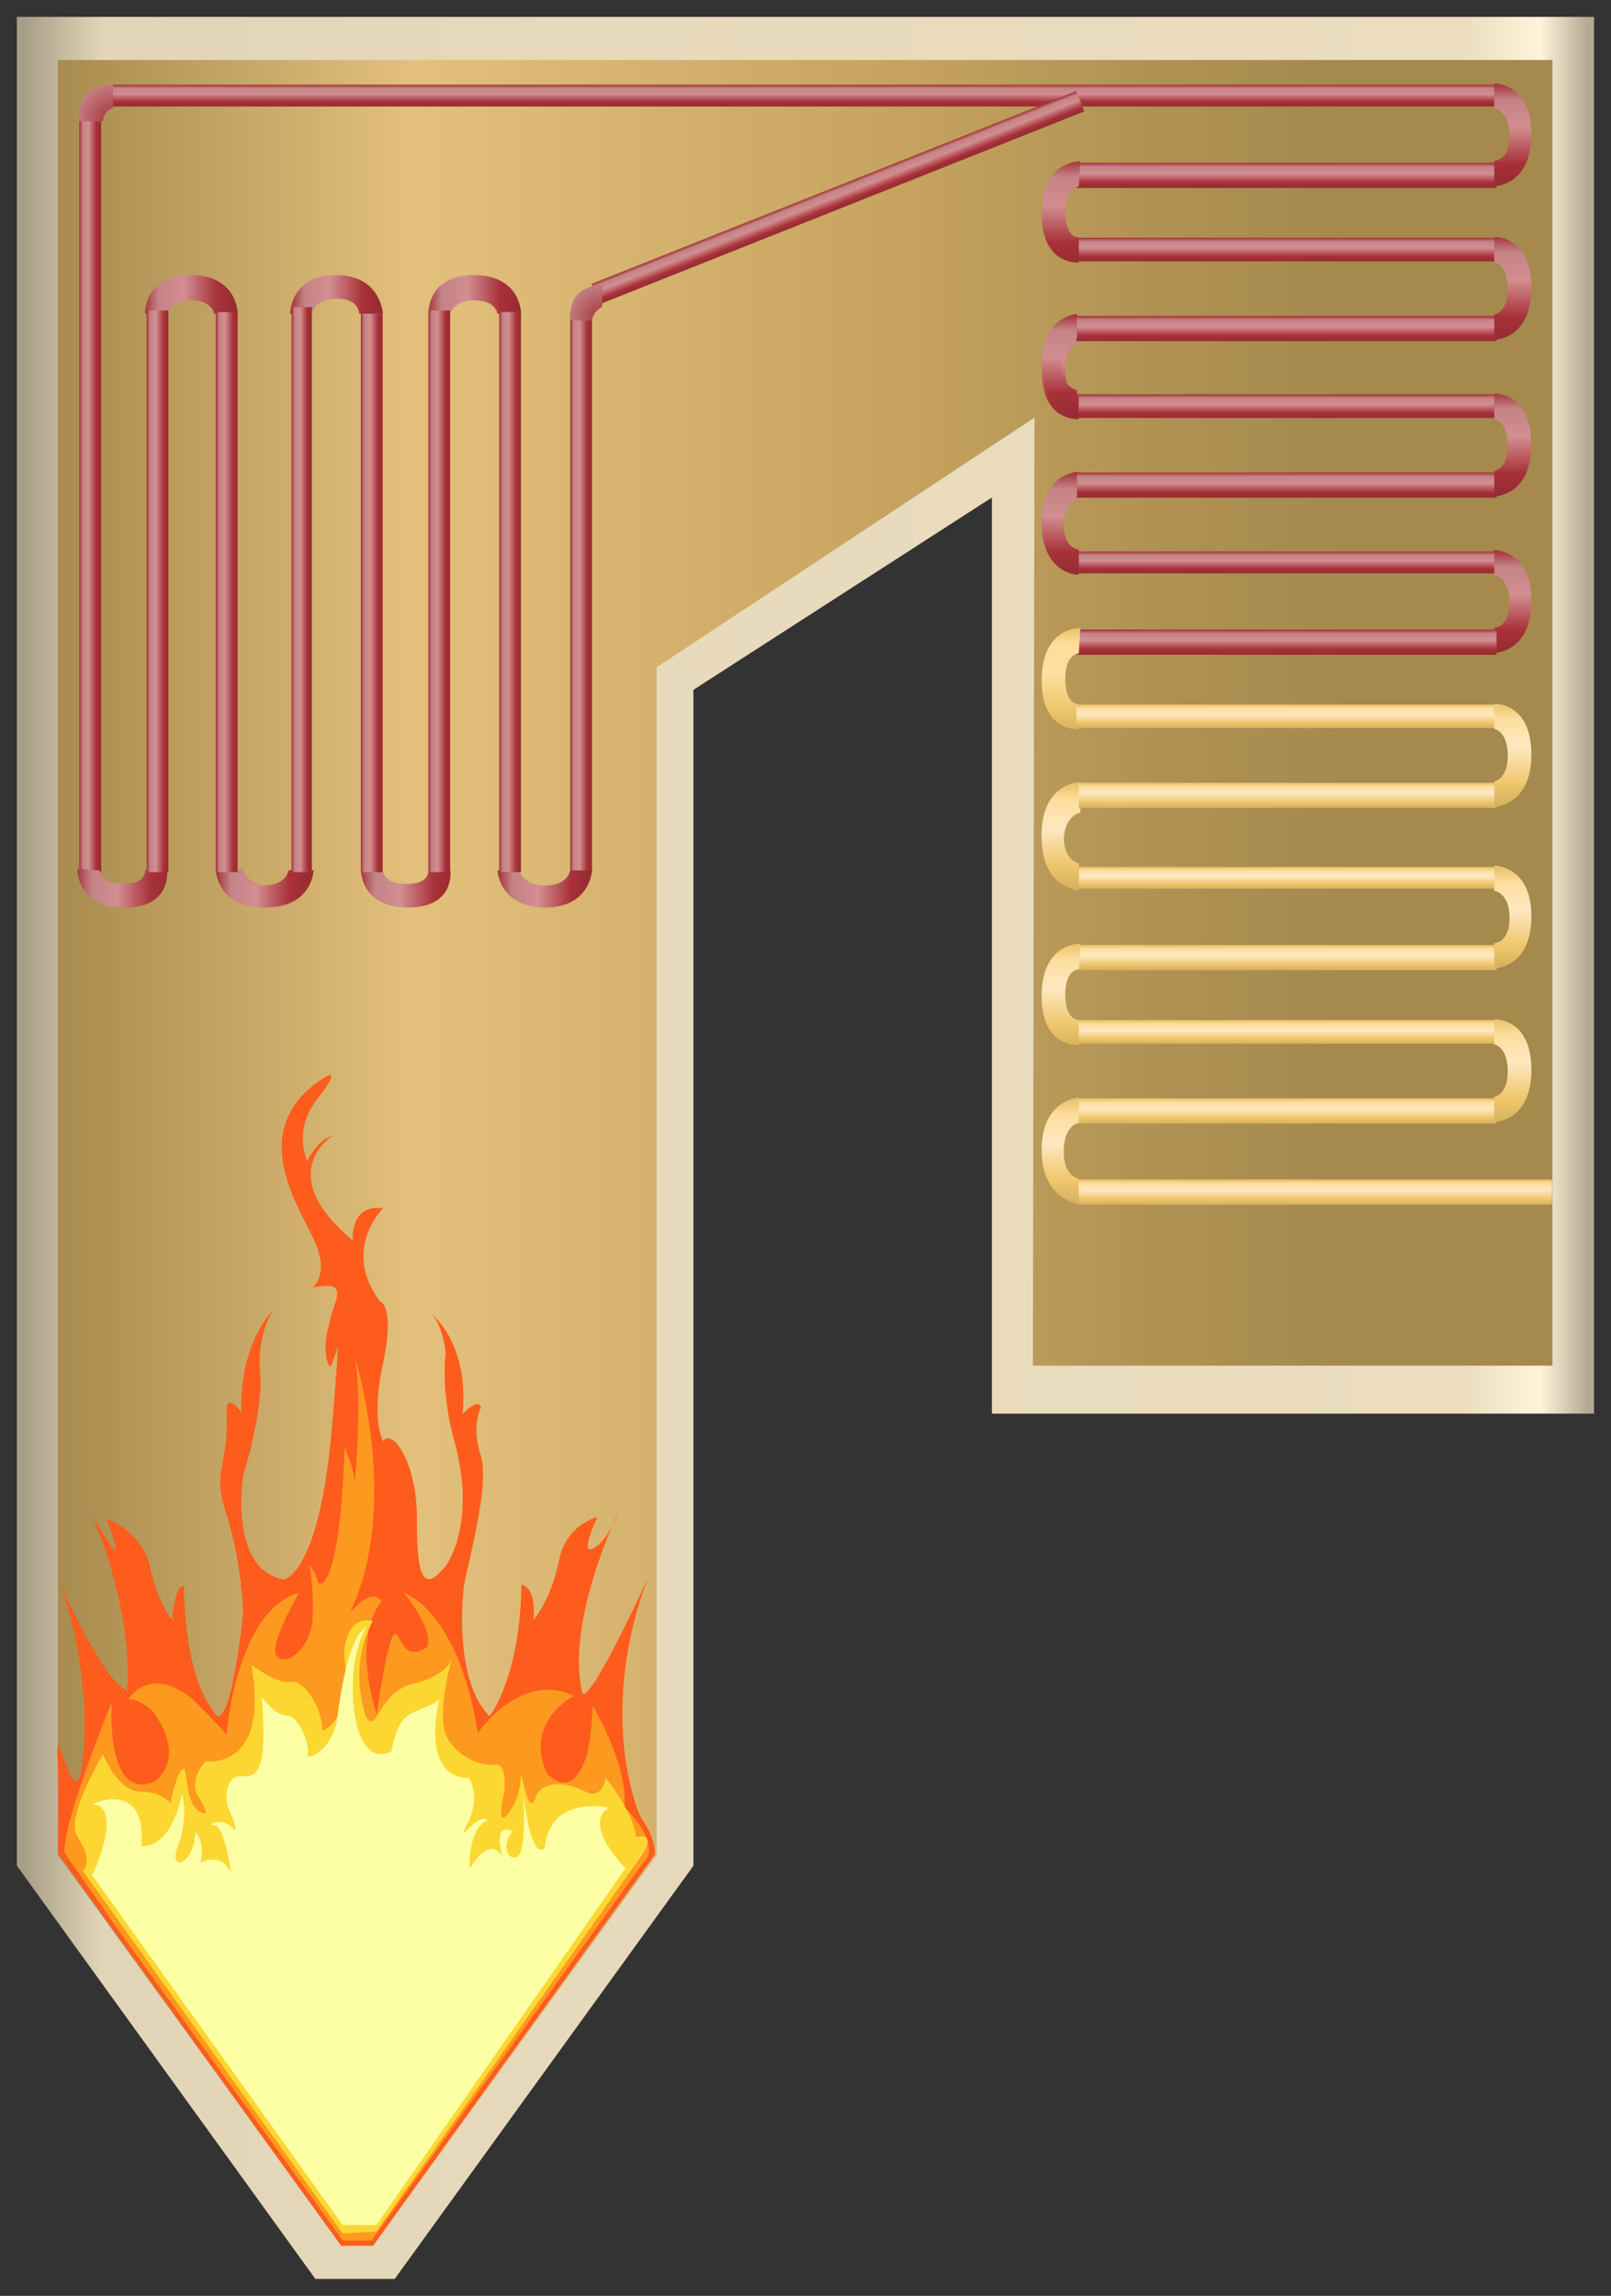 <?xml version="1.0" encoding="UTF-8" standalone="no"?>
<!DOCTYPE svg PUBLIC "-//W3C//DTD SVG 1.1//EN" "http://www.w3.org/Graphics/SVG/1.1/DTD/svg11.dtd">
<!-- 由 Microsoft Visio, SVG Export 生成 罐46.svg 页-1 -->
<svg xmlns="http://www.w3.org/2000/svg" xmlns:xlink="http://www.w3.org/1999/xlink" xmlns:ev="http://www.w3.org/2001/xml-events"
		xmlns:v="http://schemas.microsoft.com/visio/2003/SVGExtensions/" width="0.995in" height="1.418in"
		viewBox="0 0 71.625 102.075" xml:space="preserve" color-interpolation-filters="sRGB" class="st12">
	<rect x="0" y="0" width="71.625" height="102.075" fill="#333333" stroke="none"/>
	<v:documentProperties v:langID="2052" v:metric="true" v:viewMarkup="false"/>

	<style type="text/css">
	<![CDATA[
		.st1 {fill:url(#grad0-5);stroke:none;stroke-linecap:butt;stroke-width:0.75}
		.st2 {fill:url(#grad0-9);stroke:none;stroke-linecap:butt;stroke-width:0.75}
		.st3 {fill:url(#grad0-13);stroke:none;stroke-linecap:butt;stroke-width:0.75}
		.st4 {fill:url(#grad0-65);stroke:none;stroke-linecap:butt;stroke-width:0.75}
		.st5 {fill:url(#grad0-13);stroke:none;stroke-linecap:butt;stroke-width:0.751}
		.st6 {fill:url(#grad2-121);stroke:none;stroke-linecap:butt;stroke-width:0.75}
		.st7 {fill:#fe5c1c;stroke:none;stroke-linecap:butt;stroke-width:0.75}
		.st8 {fill:#fd991f;stroke:none;stroke-linecap:butt;stroke-width:0.75}
		.st9 {fill:#fcd732;stroke:none;stroke-linecap:butt;stroke-width:0.75}
		.st10 {fill:#fcffa4;stroke:none;stroke-linecap:butt;stroke-width:0.75}
		.st11 {fill:url(#grad0-140);stroke:none;stroke-linecap:butt;stroke-width:0.75}
		.st12 {fill:none;fill-rule:evenodd;font-size:12px;overflow:visible;stroke-linecap:square;stroke-miterlimit:3}
	]]>
	</style>

	<defs id="Patterns_And_Gradients">
		<linearGradient id="grad0-5" x1="0" y1="0" x2="1" y2="0" gradientTransform="rotate(-180 0.5 0.5)">
			<stop offset="0" stop-color="#b5aa92" stop-opacity="1"/>
			<stop offset="0.03" stop-color="#fff3da" stop-opacity="1"/>
			<stop offset="0.08" stop-color="#ebddbe" stop-opacity="1"/>
			<stop offset="0.64" stop-color="#e7d9bb" stop-opacity="1"/>
			<stop offset="0.95" stop-color="#e2d5b7" stop-opacity="1"/>
			<stop offset="1" stop-color="#a89e87" stop-opacity="1"/>
		</linearGradient>
		<linearGradient id="grad0-9" x1="0" y1="0" x2="1" y2="0" gradientTransform="rotate(0 0.5 0.5)">
			<stop offset="0" stop-color="#a78a4e" stop-opacity="1"/>
			<stop offset="0.24" stop-color="#e3c07c" stop-opacity="1"/>
			<stop offset="0.57" stop-color="#c5a35e" stop-opacity="1"/>
			<stop offset="0.74" stop-color="#af9153" stop-opacity="1"/>
			<stop offset="0.86" stop-color="#a5894d" stop-opacity="1"/>
		</linearGradient>
		<linearGradient id="grad0-13" x1="0" y1="0" x2="1" y2="0" gradientTransform="rotate(-90 0.5 0.5)">
			<stop offset="0" stop-color="#952b31" stop-opacity="1"/>
			<stop offset="0.22" stop-color="#a83139" stop-opacity="1"/>
			<stop offset="0.57" stop-color="#d28e91" stop-opacity="1"/>
			<stop offset="0.84" stop-color="#c58386" stop-opacity="1"/>
			<stop offset="1" stop-color="#a22f36" stop-opacity="1"/>
		</linearGradient>
		<linearGradient id="grad0-65" x1="0" y1="0" x2="1" y2="0" gradientTransform="rotate(-90 0.5 0.5)">
			<stop offset="0" stop-color="#d5b05e" stop-opacity="1"/>
			<stop offset="0.22" stop-color="#efc66b" stop-opacity="1"/>
			<stop offset="0.57" stop-color="#fedfa3" stop-opacity="1"/>
			<stop offset="0.84" stop-color="#fedd9c" stop-opacity="1"/>
			<stop offset="1" stop-color="#e6bf67" stop-opacity="1"/>
		</linearGradient>
		<radialGradient id="grad2-121" cx="0" cy="1" r="1.4">
			<stop offset="0" stop-color="#a22f36" stop-opacity="1"/>
			<stop offset="0.78" stop-color="#c58386" stop-opacity="1"/>
		</radialGradient>
		<linearGradient id="grad0-140" x1="0" y1="0" x2="1" y2="0" gradientTransform="rotate(-90 0.5 0.5)">
			<stop offset="0" stop-color="#d5b05e" stop-opacity="1"/>
			<stop offset="0.22" stop-color="#efc66b" stop-opacity="1"/>
			<stop offset="0.57" stop-color="#fee8c2" stop-opacity="1"/>
			<stop offset="0.84" stop-color="#fedd9c" stop-opacity="1"/>
			<stop offset="1" stop-color="#e6bf67" stop-opacity="1"/>
		</linearGradient>
	</defs>
	<g v:mID="0" v:index="1" v:groupContext="foregroundPage">
		<title>页-1</title>
		<v:pageProperties v:drawingScale="0.0393701" v:pageScale="0.0393701" v:drawingUnits="24" v:shadowOffsetX="8.50394"
				v:shadowOffsetY="-8.50394"/>
		<g id="group6131-1" transform="translate(0.75,-0.75)" v:mID="6131" v:groupContext="group">
			<title>过热器</title>
			<g id="shape6132-2" v:mID="6132" v:groupContext="shape">
				<title>shape1</title>
				<path d="M0 1.5 L30.08 1.5 L70.12 1.5 L70.12 63.6 L43.35 63.6 L43.35 22.87 L30.08 31.42 L30.08 83.7 L16.8 102.07
							 L13.27 102.07 L0 83.7 L0 1.5 Z" class="st1"/>
			</g>
			<g id="shape6133-6" v:mID="6133" v:groupContext="shape" transform="translate(1.823,-1.462)">
				<title>shape2</title>
				<path d="M0 4.88 L28.5 4.88 L66.45 4.88 L66.45 62.93 L43.35 62.93 L43.42 20.78 L26.62 31.88 L26.62 84.68 L14.02 102.07
							 L12.6 102.07 L0 84.68 L0 4.88 Z" class="st2"/>
			</g>
			<g id="shape6134-10" v:mID="6134" v:groupContext="shape" transform="translate(47.108,-75.832)">
				<title>shape3</title>
				<path d="M18.9 102.07 L0 102.07 L0 101.1 L18.9 101.1 L18.9 102.07 Z" class="st3"/>
			</g>
			<g id="shape6135-14" v:mID="6135" v:groupContext="shape" transform="translate(65.685,-72.293)">
				<title>shape4</title>
				<path d="M0 100.95 C0 100.95 0.68 100.95 0.68 99.82 C0.68 98.7 0 98.62 0 98.62 L0 97.5 C0 97.5 1.65 97.5 1.65 99.75
							 C1.65 102.07 0 102.07 0 102.07 L0 100.95 Z" class="st3"/>
			</g>
			<g id="shape6136-17" v:mID="6136" v:groupContext="shape" transform="translate(45.487,-75.772)">
				<title>shape5</title>
				<path d="M1.73 102.07 C1.73 102.07 0.08 102 0.08 99.75 C0 97.57 1.73 97.5 1.73 97.5 L1.8 98.62 C1.8 98.62 1.12 98.7
							 1.05 99.82 C1.05 100.95 1.73 100.95 1.73 100.95 L1.73 102.07 Z" class="st3"/>
			</g>
			<g id="shape6137-20" v:mID="6137" v:groupContext="shape" transform="translate(47.108,-79.192)">
				<title>shape6</title>
				<path d="M18.68 102.07 L0 102.07 L0 100.95 L18.68 100.95 L18.68 102.07 Z" class="st3"/>
			</g>
			<g id="shape6138-23" v:mID="6138" v:groupContext="shape" transform="translate(47.108,-82.74)">
				<title>shape7</title>
				<path d="M18.75 102.07 L0 102.07 L0 101.02 L18.75 101.02 L18.75 102.07 Z" class="st3"/>
			</g>
			<g id="shape6139-26" v:mID="6139" v:groupContext="shape" transform="translate(65.685,-79.252)">
				<title>shape8</title>
				<path d="M0 100.95 C0 100.95 0.6 100.87 0.6 99.82 C0.6 98.7 0 98.62 0 98.62 L0 97.5 C0 97.5 1.65 97.42 1.65 99.75
							 C1.65 102.07 0 102.07 0 102.07 L0 100.95 Z" class="st3"/>
			</g>
			<g id="shape6140-29" v:mID="6140" v:groupContext="shape" transform="translate(45.562,-82.537)">
				<title>shape9</title>
				<path d="M1.65 101.92 C1.65 101.92 0 102.07 0 99.75 C0 97.35 1.72 97.42 1.72 97.42 L1.65 98.55 C1.65 98.55 1.05 98.55
							 1.05 99.67 C1.05 100.87 1.65 100.8 1.65 100.8 L1.65 101.92 Z" class="st3"/>
			</g>
			<g id="shape6141-32" v:mID="6141" v:groupContext="shape" transform="translate(45.562,-75.765)">
				<title>shape10</title>
				<path d="M1.57 102.07 C1.57 102.07 0 102 0 99.75 C0 97.57 1.57 97.5 1.57 97.5 L1.57 98.62 C1.57 98.62 0.9 98.7 0.9
							 99.82 C0.9 100.95 1.57 100.95 1.57 100.95 L1.57 102.07 Z" class="st3"/>
			</g>
			<g id="shape6142-35" v:mID="6142" v:groupContext="shape" transform="translate(47.108,-86.153)">
				<title>shape11</title>
				<path d="M18.68 102.07 L0 102.07 L0 100.95 L18.68 100.95 L18.68 102.07 Z" class="st3"/>
			</g>
			<g id="shape6143-38" v:mID="6143" v:groupContext="shape" transform="translate(47.108,-89.7)">
				<title>shape12</title>
				<path d="M18.75 102.07 L0 102.07 L0 101.02 L18.75 101.02 L18.75 102.07 Z" class="st3"/>
			</g>
			<g id="shape6144-41" v:mID="6144" v:groupContext="shape" transform="translate(47.108,-92.963)">
				<title>shape13</title>
				<path d="M18.68 102.07 L0 102.07 L0 100.95 L18.68 100.95 L18.68 102.07 Z" class="st3"/>
			</g>
			<g id="shape6145-44" v:mID="6145" v:groupContext="shape" transform="translate(4.147,-96.585)">
				<title>shape14</title>
				<path d="M61.8 102.07 L0 102.07 L0 101.1 L61.8 101.1 L61.8 102.07 Z" class="st3"/>
			</g>
			<g id="shape6146-47" v:mID="6146" v:groupContext="shape" transform="translate(65.685,-93.045)">
				<title>shape15</title>
				<path d="M0 100.95 C0 100.95 0.68 100.95 0.68 99.82 C0.68 98.7 0 98.62 0 98.62 L0 97.5 C0 97.5 1.65 97.5 1.65 99.75
							 C1.65 102.07 0 102.07 0 102.07 L0 100.95 Z" class="st3"/>
			</g>
			<g id="shape6147-50" v:mID="6147" v:groupContext="shape" transform="translate(65.685,-86.213)">
				<title>shape16</title>
				<path d="M0 100.95 C0 100.95 0.6 100.87 0.6 99.82 C0.6 98.7 0 98.62 0 98.62 L0 97.5 C0 97.5 1.65 97.42 1.65 99.75
							 C1.65 102.07 0 102.07 0 102.07 L0 100.95 Z" class="st3"/>
			</g>
			<g id="shape6148-53" v:mID="6148" v:groupContext="shape" transform="translate(45.562,-89.498)">
				<title>shape17</title>
				<path d="M1.65 101.92 C1.65 101.92 0 102.07 0 99.75 C0 97.35 1.72 97.42 1.72 97.42 L1.65 98.55 C1.65 98.55 1.05 98.55
							 1.05 99.67 C1.05 100.87 1.65 100.8 1.65 100.8 L1.65 101.92 Z" class="st3"/>
			</g>
			<g id="shape6149-56" v:mID="6149" v:groupContext="shape" transform="translate(45.562,-82.86)">
				<title>shape18</title>
				<path d="M1.57 102.07 C1.57 102.07 0 101.92 0 99.82 C0 97.65 1.57 97.57 1.57 97.57 L1.57 98.62 C1.57 98.62 0.9 98.7
							 0.9 99.82 C0.9 100.87 1.57 100.95 1.57 100.95 L1.57 102.07 Z" class="st3"/>
			</g>
			<g id="shape6150-59" v:mID="6150" v:groupContext="shape" transform="translate(47.108,-72.21)">
				<title>shape19</title>
				<path d="M18.68 102.07 L0 102.07 L0 100.95 L18.68 100.95 L18.68 102.07 Z" class="st3"/>
			</g>
			<g id="shape6151-62" v:mID="6151" v:groupContext="shape" transform="translate(45.562,-68.745)">
				<title>shape20</title>
				<path d="M1.65 101.92 C1.65 101.92 0 102.07 0 99.75 C0 97.35 1.72 97.42 1.72 97.42 L1.65 98.55 C1.65 98.55 1.05 98.55
							 1.05 99.67 C1.05 100.87 1.65 100.8 1.65 100.8 L1.65 101.92 Z" class="st4"/>
			</g>
			<g id="shape6152-66" v:mID="6152" v:groupContext="shape" transform="translate(-76.5,39.525) rotate(-90)">
				<title>shape21</title>
				<path d="M24.9 102.07 L0 102.07 L0 101.1 L24.9 101.1 L24.9 102.07 Z" class="st3"/>
			</g>
			<g id="shape6153-69" v:mID="6153" v:groupContext="shape" transform="translate(-85.8,14.7) rotate(-90)">
				<title>shape22</title>
				<path d="M0 101.02 C0 101.02 0.67 101.02 0.67 100.05 C0.67 99 0 98.92 0 98.92 L0 97.95 C0 97.95 1.72 97.95 1.72 99.97
							 C1.72 102 0 102.07 0 102.07 L0 101.02 Z" class="st3"/>
			</g>
			<g id="shape6154-72" v:mID="6154" v:groupContext="shape" transform="translate(-79.65,14.7) rotate(-90)">
				<title>shape23</title>
				<path d="M0 101.02 C0 101.02 0.6 100.95 0.6 99.97 C0.6 99.07 0 98.92 0 98.92 L0 97.95 C0 97.95 1.72 97.87 1.72 99.97
							 C1.72 102.07 0 102.07 0 102.07 L0 101.02 Z" class="st3"/>
			</g>
			<g id="shape6155-75" v:mID="6155" v:groupContext="shape" transform="translate(-88.875,41.175) rotate(-90)">
				<title>shape24</title>
				<path d="M1.73 102.07 C1.73 102.07 0.08 102 0.08 99.97 C0 98.02 1.73 97.95 1.73 97.95 L1.8 98.92 C1.8 98.92 1.12
							 99 1.05 100.05 C1.05 101.02 1.73 101.02 1.73 101.02 L1.73 102.07 Z" class="st3"/>
			</g>
			<g id="shape6156-78" v:mID="6156" v:groupContext="shape" transform="translate(-82.575,41.1) rotate(-90)">
				<title>shape25</title>
				<path d="M1.65 101.85 C1.65 101.85 0 102.07 0 99.97 C0 97.8 1.72 97.87 1.72 97.87 L1.65 98.85 C1.65 98.85 1.05 98.85
							 1.05 99.9 C1.05 100.95 1.65 100.87 1.65 100.87 L1.65 101.85 Z" class="st3"/>
			</g>
			<g id="shape6157-81" v:mID="6157" v:groupContext="shape" transform="translate(-76.5,41.1) rotate(-90)">
				<title>shape26</title>
				<path d="M1.65 102.07 C1.65 102.07 0 102 0 99.97 C0 97.95 1.65 97.87 1.65 97.87 L1.65 98.85 C1.65 98.85 0.98 99 0.98
							 99.97 C0.98 101.02 1.65 101.1 1.65 101.1 L1.65 102.07 Z" class="st3"/>
			</g>
			<g id="shape6158-84" v:mID="6158" v:groupContext="shape" transform="translate(-98.325,39.525) rotate(-90)">
				<title>shape27</title>
				<path d="M33.6 102.07 L0 102.07 L0 101.1 L33.6 101.1 L33.6 102.07 Z" class="st3"/>
			</g>
			<g id="shape6159-87" v:mID="6159" v:groupContext="shape" transform="translate(-92.25,14.7) rotate(-90)">
				<title>shape28</title>
				<path d="M0 101.02 C0 101.02 0.6 100.95 0.6 99.97 C0.6 99.07 0 98.92 0 98.92 L0 97.95 C0 97.95 1.72 97.87 1.72 99.97
							 C1.72 102.07 0 102.07 0 102.07 L0 101.02 Z" class="st3"/>
			</g>
			<g id="shape6160-90" v:mID="6160" v:groupContext="shape" transform="translate(-95.175,41.1) rotate(-90)">
				<title>shape29</title>
				<path d="M1.65 101.85 C1.65 101.85 0 102.07 0 99.97 C0 97.8 1.72 97.87 1.72 97.87 L1.65 98.85 C1.65 98.85 1.05 98.85
							 1.05 99.9 C1.05 100.95 1.65 100.87 1.65 100.87 L1.65 101.85 Z" class="st3"/>
			</g>
			<g id="shape6161-93" v:mID="6161" v:groupContext="shape" transform="translate(-89.025,41.1) rotate(-90)">
				<title>shape30</title>
				<path d="M1.65 102.07 C1.65 102.07 0 102 0 99.97 C0 97.95 1.65 97.87 1.65 97.87 L1.65 98.85 C1.65 98.85 0.98 99 0.98
							 99.97 C0.98 101.02 1.65 101.1 1.65 101.1 L1.65 102.07 Z" class="st3"/>
			</g>
			<g id="group6162-96" transform="translate(5.768,-62.55)" v:mID="6162" v:groupContext="group">
				<title>工作表.6162</title>
				<g id="shape6163-97" v:mID="6163" v:groupContext="shape" transform="translate(-85.425,102.075) rotate(-90)">
					<title>shape31</title>
					<path d="M24.9 102.07 L0 102.07 L0 101.1 L24.9 101.1 L24.9 102.07 Z" class="st3"/>
				</g>
				<g id="shape6164-100" v:mID="6164" v:groupContext="shape" transform="translate(-88.575,102.075) rotate(-90)">
					<title>shape32</title>
					<path d="M24.97 102.07 L0 102.07 L0 101.1 L24.97 101.1 L24.97 102.07 Z" class="st3"/>
				</g>
				<g id="shape6165-103" v:mID="6165" v:groupContext="shape" transform="translate(-91.575,102.075) rotate(-90)">
					<title>shape33</title>
					<path d="M24.82 102.07 L0 102.07 L0 101.1 L24.82 101.1 L24.82 102.07 Z" class="st3"/>
				</g>
				<g id="shape6166-106" v:mID="6166" v:groupContext="shape" transform="translate(-94.725,102.075) rotate(-90)">
					<title>shape34</title>
					<path d="M25.12 102.07 L0 102.07 L0 101.17 L25.12 101.17 L25.12 102.07 Z" class="st3"/>
				</g>
				<g id="shape6167-109" v:mID="6167" v:groupContext="shape" transform="translate(-98.025,102.075) rotate(-90)">
					<title>shape35</title>
					<path d="M24.9 102.07 L0 102.07 L0 101.1 L24.9 101.1 L24.9 102.07 Z" class="st3"/>
				</g>
				<g id="shape6168-112" v:mID="6168" v:groupContext="shape" transform="translate(-101.1,102.075) rotate(-90)">
					<title>shape36</title>
					<path d="M24.97 102.07 L0 102.07 L0 101.1 L24.97 101.1 L24.97 102.07 Z" class="st3"/>
				</g>
			</g>
			<g id="shape6169-115" v:mID="6169" v:groupContext="shape"
					transform="translate(9.727,-89.138) rotate(-21.695) scale(-1,1)">
				<title>shape37</title>
				<path d="M23.2 102.07 L0 102.07 L0 101.1 L23.2 101.1 L23.2 102.07 Z" class="st5"/>
			</g>
			<g id="shape6170-118" v:mID="6170" v:groupContext="shape" transform="translate(26.025,-87.075) scale(-1,1)">
				<title>shape38</title>
				<path d="M0 100.5 C0 100.5 0.75 100.5 1.13 100.95 C1.5 101.4 1.43 102.07 1.43 102.07 L0.45 102.07 C0.45 102.07 0.45
							 101.7 0 101.47 L0 100.5 Z" class="st6"/>
			</g>
			<g id="shape6171-122" v:mID="6171" v:groupContext="shape" transform="translate(4.275,-95.925) scale(-1,1)">
				<title>shape39</title>
				<path d="M0 100.42 C0 100.42 0.82 100.42 1.2 100.87 C1.57 101.32 1.5 102.07 1.5 102.07 L0.45 102.07 C0.45 102.07
							 0.45 101.62 0 101.47 L0 100.42 Z" class="st6"/>
			</g>
			<g id="shape6172-125" v:mID="6172" v:groupContext="shape" transform="translate(1.665,-1.478)">
				<title>shape40</title>
				<path d="M0.15 84.6 C0.15 84.6 0.22 82.35 0.15 80.55 C0 78.08 0.82 82.95 1.2 80.93 C1.57 78.9 1.27 75 0.07 72.23
							 C0.07 72.23 2.02 76.8 3.22 77.4 C3.22 77.4 3.67 74.4 1.65 69.53 C1.65 69.53 3.52 72.98 2.32 69.75 C2.32
							 69.75 3.9 70.28 4.27 71.93 C4.65 73.65 5.25 74.25 5.25 74.25 C5.25 74.25 5.32 72.68 5.77 72.75 C5.77
							 72.75 5.7 76.58 7.12 78.37 C7.12 78.37 7.72 79.8 8.4 73.95 C8.4 73.95 8.32 71.63 7.65 69.53 C6.97 67.5
							 7.8 67.5 7.65 64.8 C7.65 64.8 7.72 64.2 8.32 65.03 C8.32 65.03 8.1 62.25 9.75 60.45 C9.75 60.45 9 61.43
							 9.15 63.23 C9.3 65.03 8.4 67.8 8.4 67.8 C8.4 67.8 7.72 72 10.2 72.45 C10.2 72.45 11.7 72.3 12.3 66.15
							 C12.3 66.15 12.6 62.78 12.6 62.1 C12.6 62.1 12.6 62.18 12.37 62.78 C12.22 63.45 11.85 62.18 12.22 61.13
							 C12.37 60.08 13.27 59.1 11.47 59.48 C11.47 59.48 12.22 58.95 11.62 57.53 C11.1 56.18 8.25 52.43 12.07
							 50.1 C12.07 50.1 12.82 49.65 11.7 51.08 C10.57 52.5 11.25 53.85 11.25 53.85 C11.25 53.85 11.7 52.88
							 12.37 52.73 C12.37 52.73 9.67 54.38 13.27 57.38 C13.27 57.38 13.12 55.73 14.62 55.95 C14.62 55.95 12.75
							 57.75 14.47 60.08 C14.47 60.08 15.22 60.23 14.55 63.15 C14.55 63.15 14.1 65.25 14.62 66.3 C15.07 65.7
							 16.12 67.35 16.12 69.68 C16.12 71.93 16.27 73.28 17.4 71.85 C17.4 71.85 18.75 70.13 17.85 66.53 C17.85
							 66.53 17.17 64.43 17.4 62.4 C17.4 62.4 17.32 61.28 16.8 60.68 C16.8 60.68 18.45 61.95 18.15 65.1 C18.15
							 65.1 18.82 64.35 18.97 64.8 C18.97 64.8 18.52 65.63 18.97 66.98 C19.35 68.25 18.45 71.48 18.22 72.68
							 C18.07 73.8 17.92 77.1 19.35 78.53 C19.35 78.53 20.7 76.88 20.77 72.68 C20.77 72.68 21.45 72.75 21.3
							 74.25 C21.3 74.25 22.05 73.43 22.42 71.7 C22.72 69.98 24.15 69.68 24.15 69.68 C24.15 69.68 23.17 71.7
							 24.15 70.95 C24.15 70.95 24.67 70.58 25.12 69.38 C25.12 69.38 22.72 74.25 23.47 77.48 C23.47 77.48 23.55
							 78.53 26.47 72.23 C26.47 72.23 24.6 76.35 25.5 81.07 C25.5 81.07 25.8 82.65 26.17 83.17 C26.77 84.07
							 26.7 84.67 26.7 84.67 L14.17 102.07 L12.75 102.07 L0.15 84.6 Z" class="st7"/>
			</g>
			<g id="shape6173-127" v:mID="6173" v:groupContext="shape" transform="translate(2.047,-1.702)">
				<title>shape41</title>
				<path d="M2.47 88.27 C2.47 88.27 0.07 84.82 0.07 84.82 C0 83.4 2.17 78.15 2.17 78.15 C2.17 78.15 1.87 82.57 4.05
							 81.67 C4.05 81.67 5.55 80.77 4.05 78.6 C4.05 78.6 3.52 78 2.92 78 C2.92 78 3.82 76.42 5.77 78 C5.77
							 78 7.12 79.35 7.27 79.57 C7.27 79.57 7.72 74.02 10.5 73.27 C10.5 73.27 9.3 75.3 9.45 75.97 C9.67 76.65
							 10.95 75.97 11.1 74.47 C11.17 72.9 10.95 72 10.95 72 C10.95 72 11.32 72.52 11.32 72.75 C11.32 72.97
							 12.3 73.5 12.52 66.82 C12.52 66.82 12.97 67.72 12.97 68.4 C12.97 68.4 13.35 64.57 12.97 62.77 C12.97
							 62.77 15.07 69.37 12.75 74.17 C12.75 74.17 13.72 72.97 14.17 73.65 C14.17 73.65 12.82 75 13.95 78.67
							 C13.95 78.67 14.4 75.45 14.7 75.15 C15 74.77 15 76.5 16.2 75.67 C16.2 75.67 16.57 75 15.15 73.27 C15.15
							 73.27 17.55 73.95 18.45 79.5 C18.45 79.5 20.32 76.72 22.72 77.85 C22.72 77.85 20.47 78.97 21.52 81.3
							 C21.52 81.3 22.65 82.65 23.32 80.4 C23.32 80.4 23.55 79.27 23.55 78.3 C23.55 78.3 25.12 80.85 24.97
							 82.8 C24.97 82.8 26.7 84.45 25.8 85.27 L13.72 102.07 L12.45 102.07 L2.47 88.27 Z" class="st8"/>
			</g>
			<g id="shape6174-129" v:mID="6174" v:groupContext="shape" transform="translate(2.1,-2.025)">
				<title>shape42</title>
				<path d="M0.83 85.95 C0.83 85.95 1.35 85.58 0.6 84.45 C0 83.63 1.73 80.78 1.73 80.78 C1.73 80.78 2.4 82.43 3.38 82.43
							 C4.35 82.43 4.73 82.95 4.73 82.95 C4.73 82.95 4.95 81.75 5.25 81.45 C5.55 81.08 5.25 83.33 6.3 83.4
							 C6.3 83.4 6.38 83.33 5.93 82.58 C5.55 81.83 6.3 81.08 6.3 81.08 C6.3 81.08 9.15 81.53 8.33 76.8 C8.33
							 76.8 9.53 77.7 10.13 77.55 C10.65 77.48 11.48 78.68 11.48 79.73 C11.48 79.73 12.83 79.35 12.45 76.35
							 C12.45 76.35 12.45 74.55 13.73 74.85 C13.73 74.85 12.6 76.58 13.43 79.13 C13.95 79.88 13.95 78 15.53
							 77.63 C17.1 77.25 17.25 76.5 17.25 76.5 C17.25 76.5 16.5 79.05 17.03 80.03 C17.63 81.08 18.75 81.3 19.2
							 81.23 C19.65 81.15 19.65 82.35 19.5 82.73 C19.43 83.1 19.28 84.23 19.95 83.1 C20.55 82.05 20.1 80.85
							 20.55 82.58 C20.55 82.58 20.78 83.4 21 82.58 C21 82.58 21.45 81.6 23.18 82.43 C23.18 82.43 23.85 82.88
							 24.08 81.83 C24.08 81.83 25.28 83.25 25.43 84.45 C25.43 84.45 26.63 84.08 25.35 85.73 L13.88 102 L12.38
							 102.07 L0.83 85.95 Z" class="st9"/>
			</g>
			<g id="shape6175-131" v:mID="6175" v:groupContext="shape" transform="translate(3.315,-2.393)">
				<title>shape43</title>
				<path d="M6.22 86.47 C6.22 86.47 5.92 84.3 5.47 84.3 C5.02 84.3 5.77 83.92 6.22 84.37 C6.67 84.82 6.22 83.85 6.07
							 83.47 C5.92 83.02 6 82.12 6.6 82.12 C7.27 82.12 7.87 82.2 7.57 78.6 C7.57 78.6 8.17 79.42 8.7 79.42
							 C9.22 79.42 9.75 80.77 9.6 81.15 C9.52 81.45 10.8 81 10.95 79.35 C11.17 77.7 11.55 76.05 12.07 75.6
							 C12.6 75.07 11.62 75.9 11.62 78.15 C11.62 80.47 12.37 81.52 13.35 81 C13.35 81 13.5 79.57 14.32 79.27
							 C15.07 78.97 15.52 78.75 15.52 78.6 C15.52 78.37 14.47 82.2 16.8 82.2 C16.8 82.2 17.32 83.02 16.72 84.22
							 C16.12 85.42 17.1 83.7 17.62 84.07 C17.62 84.07 17.32 84.15 17.1 84.6 C16.8 85.12 16.8 86.17 16.8 86.17
							 L23.77 86.17 L12.67 102.07 L11.17 102.07 L0 86.47 L6.22 86.47 Z" class="st10"/>
			</g>
			<g id="shape6176-133" v:mID="6176" v:groupContext="shape" transform="translate(20.093,-18.18)">
				<title>shape44</title>
				<path d="M6.97 102 C6.97 102 5.02 100.05 6.22 99.3 C6.22 99.3 3.6 98.7 3.37 101.1 C3.37 101.1 2.77 101.85 2.4 98.47
							 C2.4 98.47 2.62 101.17 2.17 101.47 C1.72 101.7 1.42 100.95 1.95 100.35 C1.95 100.35 1.05 99.82 1.5 101.47
							 C1.5 101.47 0.97 100.42 0 102.07 L6.97 102 Z" class="st10"/>
			</g>
			<g id="shape6177-135" v:mID="6177" v:groupContext="shape" transform="translate(3.36,-17.895)">
				<title>shape45</title>
				<path d="M0 102 C0 102 1.43 99 0 98.85 C0 98.85 2.4 97.72 2.18 100.72 C2.18 100.72 3.45 100.95 3.98 98.4 C3.98 98.4
							 4.28 99.37 3.83 100.65 C3.3 101.92 4.5 101.62 4.58 100.12 C4.58 100.12 5.03 100.5 4.8 101.47 C4.8 101.47
							 5.78 100.87 6.23 102.07 L0 102 Z" class="st10"/>
			</g>
			<g id="shape6178-137" v:mID="6178" v:groupContext="shape" transform="translate(47.108,-47.76)">
				<title>shape46</title>
				<path d="M21.15 102.07 L0 102.07 L0 100.95 L21.15 100.95 L21.15 102.07 Z" class="st11"/>
			</g>
			<g id="shape6179-141" v:mID="6179" v:groupContext="shape" transform="translate(47.108,-51.367)">
				<title>shape47</title>
				<path d="M18.68 102.07 L0 102.07 L0 100.95 L18.68 100.95 L18.68 102.07 Z" class="st11"/>
			</g>
			<g id="shape6180-144" v:mID="6180" v:groupContext="shape" transform="translate(47.108,-54.915)">
				<title>shape48</title>
				<path d="M18.75 102.07 L0 102.07 L0 101.02 L18.75 101.02 L18.75 102.07 Z" class="st11"/>
			</g>
			<g id="shape6181-147" v:mID="6181" v:groupContext="shape" transform="translate(47.108,-58.185)">
				<title>shape49</title>
				<path d="M18.68 102.07 L0 102.07 L0 100.95 L18.68 100.95 L18.68 102.07 Z" class="st11"/>
			</g>
			<g id="shape6182-150" v:mID="6182" v:groupContext="shape" transform="translate(47.108,-61.807)">
				<title>shape50</title>
				<path d="M18.9 102.07 L0 102.07 L0 101.1 L18.9 101.1 L18.9 102.07 Z" class="st11"/>
			</g>
			<g id="shape6183-153" v:mID="6183" v:groupContext="shape" transform="translate(65.685,-58.267)">
				<title>shape51</title>
				<path d="M0 100.95 C0 100.95 0.68 100.95 0.68 99.82 C0.68 98.7 0 98.62 0 98.62 L0 97.5 C0 97.5 1.65 97.5 1.65 99.75
							 C1.65 102.07 0 102.07 0 102.07 L0 100.95 Z" class="st11"/>
			</g>
			<g id="shape6184-156" v:mID="6184" v:groupContext="shape" transform="translate(65.685,-51.435)">
				<title>shape52</title>
				<path d="M0 100.95 C0 100.95 0.6 100.87 0.6 99.82 C0.6 98.7 0 98.62 0 98.62 L0 97.5 C0 97.5 1.65 97.42 1.65 99.75
							 C1.65 102.07 0 102.07 0 102.07 L0 100.95 Z" class="st11"/>
			</g>
			<g id="shape6185-159" v:mID="6185" v:groupContext="shape" transform="translate(45.487,-61.74)">
				<title>shape53</title>
				<path d="M1.73 102.07 C1.73 102.07 0.08 102 0.08 99.75 C0 97.57 1.73 97.5 1.73 97.5 L1.8 98.62 C1.8 98.62 1.12 98.7
							 1.05 99.82 C1.05 100.95 1.73 100.95 1.73 100.95 L1.73 102.07 Z" class="st11"/>
			</g>
			<g id="shape6186-162" v:mID="6186" v:groupContext="shape" transform="translate(45.562,-54.712)">
				<title>shape54</title>
				<path d="M1.65 101.92 C1.65 101.92 0 102.07 0 99.75 C0 97.35 1.72 97.42 1.72 97.42 L1.65 98.55 C1.65 98.55 1.05 98.55
							 1.05 99.67 C1.05 100.87 1.65 100.8 1.65 100.8 L1.65 101.92 Z" class="st11"/>
			</g>
			<g id="shape6187-165" v:mID="6187" v:groupContext="shape" transform="translate(45.562,-47.797)">
				<title>shape55</title>
				<path d="M1.65 102.07 C1.65 102.07 0 101.92 0 99.67 C0 97.42 1.65 97.35 1.65 97.35 L1.65 98.47 C1.65 98.47 0.98 98.55
							 0.98 99.75 C0.98 100.87 1.65 100.95 1.65 100.95 L1.65 102.07 Z" class="st11"/>
			</g>
			<g id="shape6188-168" v:mID="6188" v:groupContext="shape" transform="translate(47.108,-65.4)">
				<title>shape56</title>
				<path d="M18.68 102.07 L0 102.07 L0 100.95 L18.68 100.95 L18.68 102.07 Z" class="st11"/>
			</g>
			<g id="shape6189-171" v:mID="6189" v:groupContext="shape" transform="translate(47.108,-68.948)">
				<title>shape57</title>
				<path d="M18.75 102.07 L0 102.07 L0 101.02 L18.75 101.02 L18.75 102.07 Z" class="st11"/>
			</g>
			<g id="shape6190-174" v:mID="6190" v:groupContext="shape" transform="translate(65.685,-65.46)">
				<title>shape58</title>
				<path d="M0 100.95 C0 100.95 0.6 100.87 0.6 99.82 C0.6 98.7 0 98.62 0 98.62 L0 97.5 C0 97.5 1.65 97.42 1.65 99.75
							 C1.65 102.07 0 102.07 0 102.07 L0 100.95 Z" class="st11"/>
			</g>
			<g id="shape6191-177" v:mID="6191" v:groupContext="shape" transform="translate(45.562,-61.822)">
				<title>shape59</title>
				<path d="M1.65 102.07 C1.65 102.07 0 101.92 0 99.67 C0 97.42 1.65 97.35 1.65 97.35 L1.65 98.47 C1.65 98.47 0.98 98.55
							 0.98 99.75 C0.98 100.87 1.65 100.95 1.65 100.95 L1.65 102.07 Z" class="st11"/>
			</g>
		</g>
	</g>
</svg>
